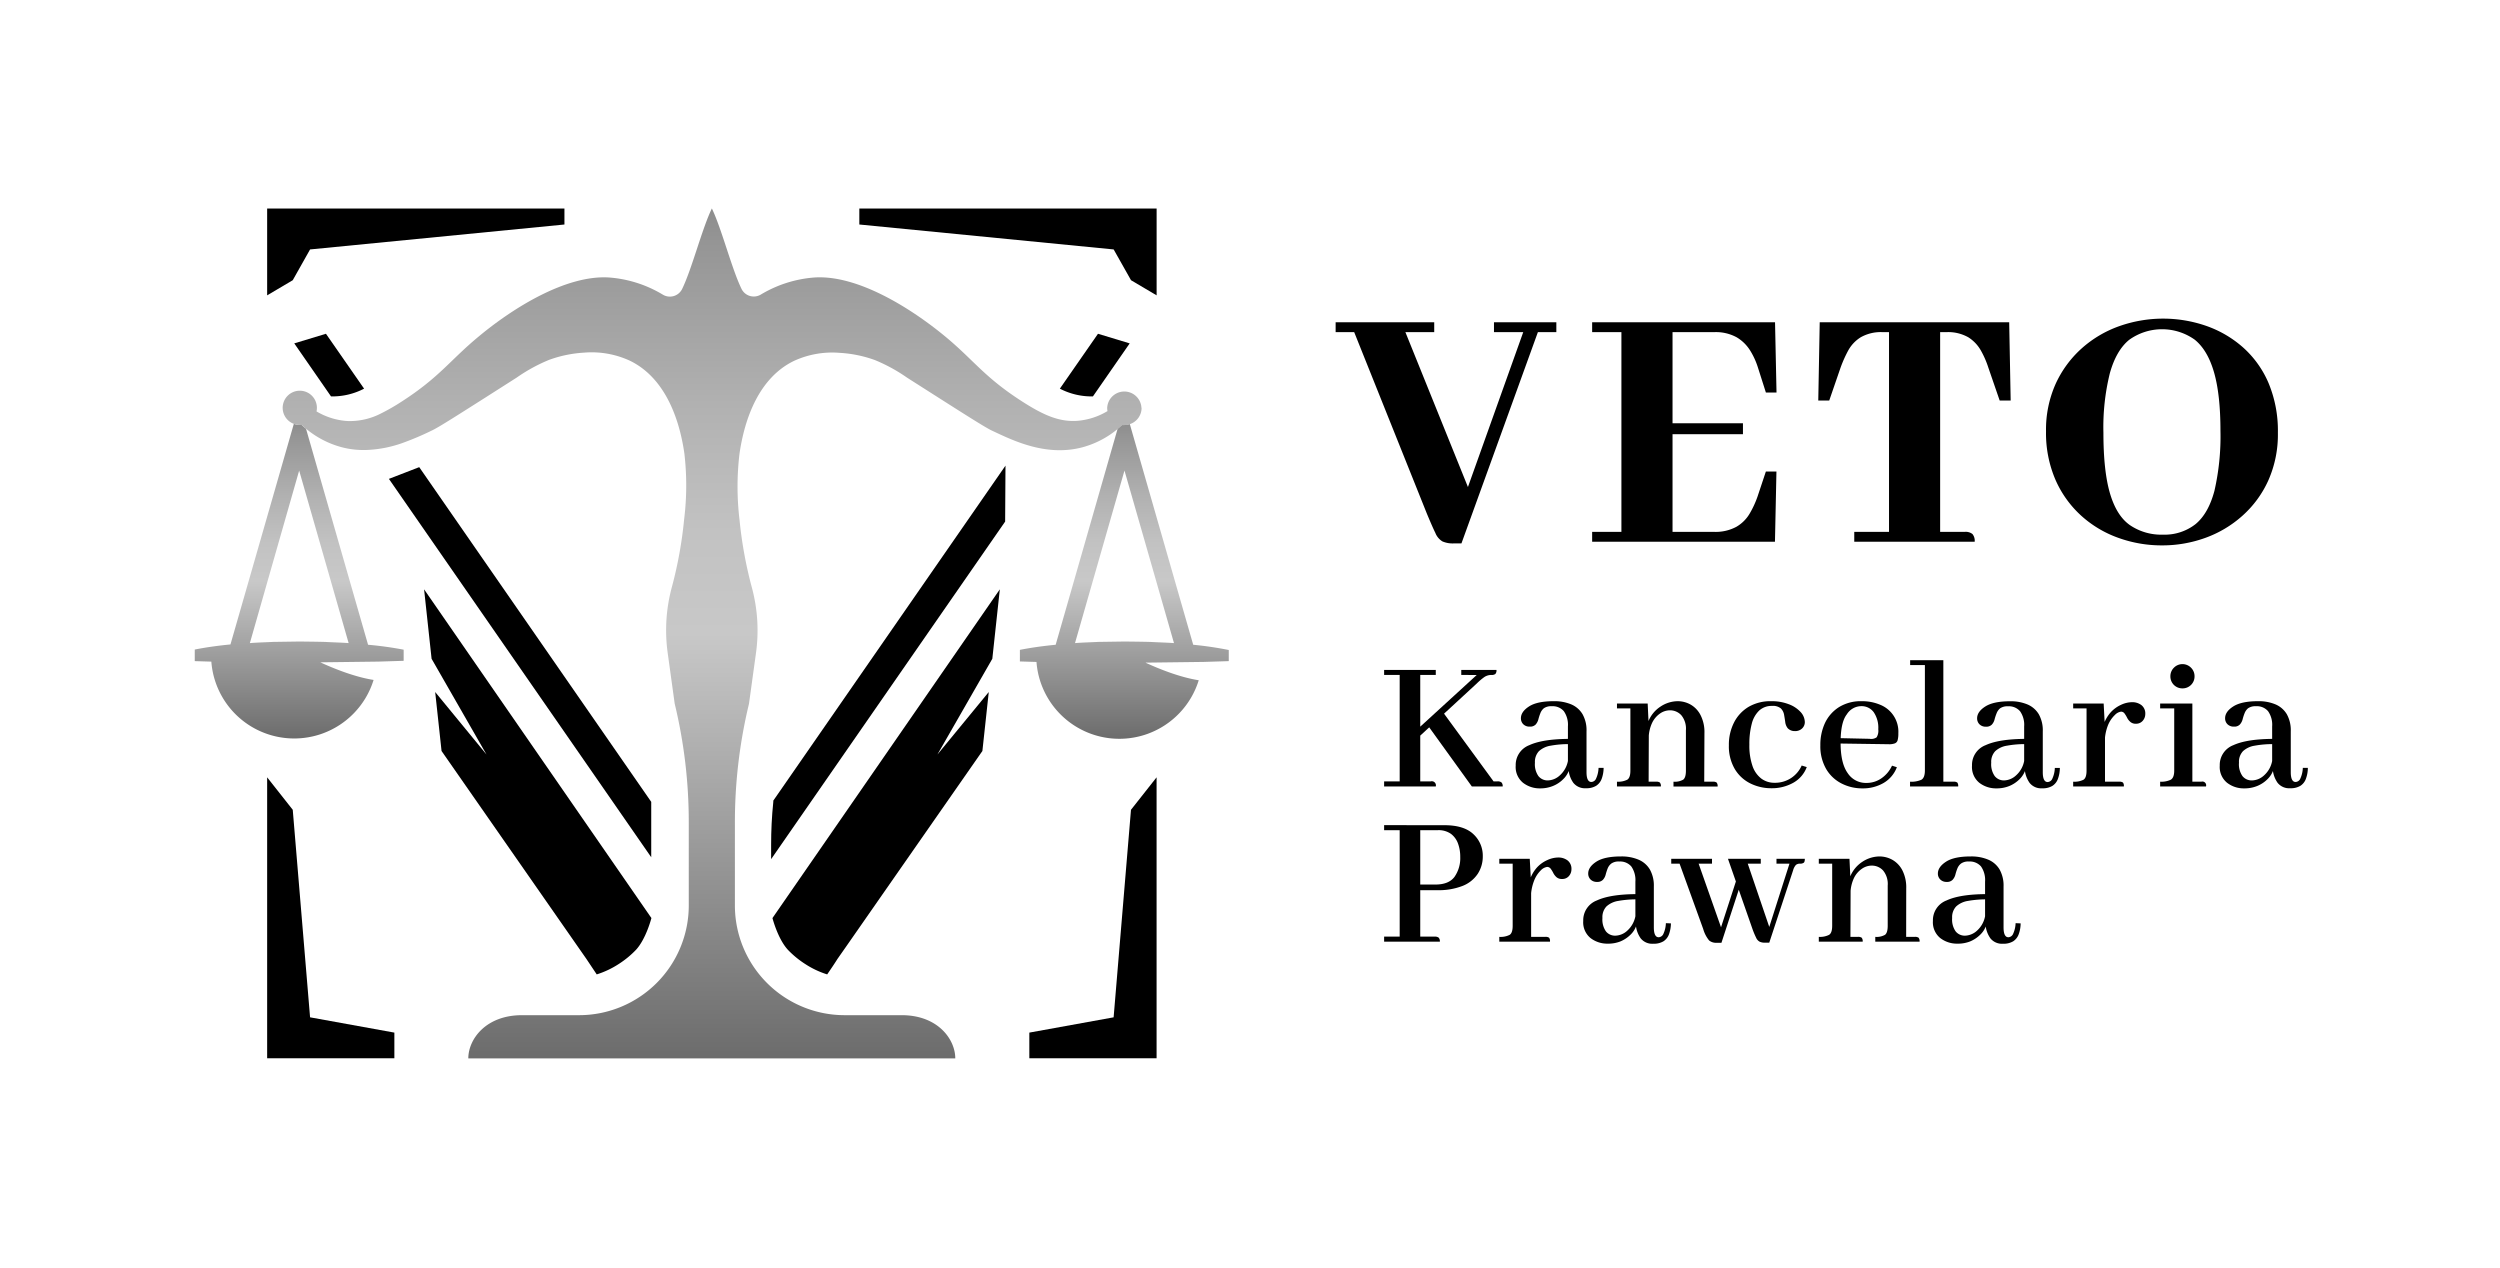 <svg id="Layer_1" data-name="Layer 1" xmlns="http://www.w3.org/2000/svg" xmlns:xlink="http://www.w3.org/1999/xlink" viewBox="0 0 710 360"><defs><style>.cls-1{fill:url(#linear-gradient);}.cls-2{fill:url(#linear-gradient-2);}.cls-3{fill:url(#linear-gradient-3);}.cls-4{fill:url(#linear-gradient-4);}</style><linearGradient id="linear-gradient" x1="202.17" y1="59.24" x2="202.17" y2="59.22" gradientUnits="userSpaceOnUse"><stop offset="0" stop-color="#6c6c6c"/><stop offset="0.5" stop-color="#c8c8c8"/><stop offset="0.62" stop-color="#c2c2c2"/><stop offset="0.77" stop-color="#b1b1b1"/><stop offset="0.96" stop-color="#959595"/><stop offset="1" stop-color="#8d8d8d"/></linearGradient><linearGradient id="linear-gradient-2" x1="84.99" y1="209.76" x2="84.99" y2="120.41" xlink:href="#linear-gradient"/><linearGradient id="linear-gradient-3" x1="202.23" y1="300.53" x2="202.23" y2="59.24" xlink:href="#linear-gradient"/><linearGradient id="linear-gradient-4" x1="319.34" y1="209.76" x2="319.34" y2="120.45" xlink:href="#linear-gradient"/></defs><polygon class="cls-1" points="202.18 59.23 202.18 59.24 202.17 59.24 202.17 59.22 202.18 59.23"/><path class="cls-2" d="M104.53,183.11,86.91,121.76c-.46-.37-.87-.73-1.25-1.09a5.66,5.66,0,0,1-.57,0,4.68,4.68,0,0,1-1.64-.3l-18,62.65c-3.37.33-6.76.78-10.14,1.45v3.29l4.71.14a23.6,23.6,0,0,0,46.08,5.2c-5.77-.9-12-3.56-15.14-5l8.85-.11,7.1-.09h.32l7.41-.23v-3.16A101.27,101.27,0,0,0,104.53,183.11Zm-12.12-.8c-2.47-.07-4.94-.09-7.41-.12l-7.42.11c-2.21.12-4.42.16-6.62.34l14-49,14.05,49C96.84,182.48,94.63,182.44,92.41,182.31Z"/><path class="cls-3" d="M324.21,115.84a4.87,4.87,0,0,1-3.31,4.61,4.71,4.71,0,0,1-1.55.26,4.48,4.48,0,0,1-.64,0c-.39.36-.83.73-1.29,1.11a26.44,26.44,0,0,1-10,5.21c-10.47,2.78-20.05-2.09-25.72-4.74-1.75-.83-6.15-3.61-14.87-9.16l-9.2-5.86a47.43,47.43,0,0,0-9.13-5,35.29,35.29,0,0,0-10-2.06,26,26,0,0,0-13,2.28c-9.86,4.77-14,16.17-15.48,26.34a78.93,78.93,0,0,0,0,18.75,118.78,118.78,0,0,0,3.48,19.17,46.7,46.7,0,0,1,1.21,18.64l-2,14.49a143.35,143.35,0,0,0-4,33.77v23.49a31.17,31.17,0,0,0,31.15,31.17h16.21c10.32,0,15.23,6.88,15.23,12.28H133c0-5.4,4.92-12.28,15.25-12.28h16.19a31.17,31.17,0,0,0,31.17-31.17V233.59a143.36,143.36,0,0,0-4-33.77l-2-14.49a46.88,46.88,0,0,1,1.21-18.64,117.68,117.68,0,0,0,3.47-19.17,78.41,78.41,0,0,0,.07-18.75c-1.46-10.17-5.64-21.57-15.5-26.34a25.92,25.92,0,0,0-13-2.28,35,35,0,0,0-9.94,2.06,47.51,47.51,0,0,0-9.14,5l-9.19,5.86c-8.73,5.55-13.12,8.33-14.87,9.16a83,83,0,0,1-8.55,3.63,34.16,34.16,0,0,1-9.59,1.91A24.35,24.35,0,0,1,97,127a26.54,26.54,0,0,1-10.06-5.22c-.46-.37-.87-.73-1.25-1.09a5.66,5.66,0,0,1-.57,0,4.68,4.68,0,0,1-1.64-.3A4.86,4.86,0,1,1,90,115.84a4.21,4.21,0,0,1-.11,1,19.61,19.61,0,0,0,8.22,2.69l.77.05a19.32,19.32,0,0,0,9.4-2.2,56.86,56.86,0,0,0,5.68-3.26c10.9-7,13.79-11.77,22-18.56C145.46,87.64,160.69,78,173,78.81a34.54,34.54,0,0,1,15.28,4.89A3.87,3.87,0,0,0,193.76,82c2.81-5.83,5.6-17,8.41-22.8h0c2.8,5.83,5.6,17,8.4,22.8A3.88,3.88,0,0,0,216,83.7a34.54,34.54,0,0,1,15.27-4.89c12.35-.83,27.58,8.83,37.12,16.71,8.22,6.79,11.11,11.59,22,18.56,6.11,3.91,10.59,5.86,15.85,5.41a19.62,19.62,0,0,0,8.29-2.74,4.53,4.53,0,0,1-.09-.91,4.87,4.87,0,0,1,9.73,0Z"/><path class="cls-4" d="M338.87,183.11l-18-62.66a4.71,4.71,0,0,1-1.55.26,4.48,4.48,0,0,1-.64,0c-.39.36-.83.73-1.29,1.11l-17.58,61.29c-3.39.33-6.77.78-10.16,1.45v3.29l4.71.14a23.6,23.6,0,0,0,46.08,5.2c-5.77-.9-12-3.56-15.14-5l8.85-.11,7.09-.09h.33l7.4-.23v-3.16A100.44,100.44,0,0,0,338.87,183.11Zm-12.11-.8c-2.47-.07-4.95-.09-7.41-.12l-7.42.11c-2.21.12-4.42.16-6.63.34l14.05-49,14.06,49C331.18,182.48,329,182.44,326.76,182.31Z"/><polygon points="184.95 227.73 184.95 243.46 110.45 136 119.06 132.67 184.95 227.73"/><path d="M103.4,110.38a19.54,19.54,0,0,1-9.39,2.2L83.57,97.52l9-2.73Z"/><path d="M301,110.38a19.54,19.54,0,0,0,9.39,2.2l10.44-15.06-9-2.73Z"/><path d="M219,239.92V244l66.46-95.87.1-15.89-65.94,95.14,0,.33C219.18,231.91,219,236,219,239.92Z"/><path d="M185,260.73s-1.49,5.86-4.36,9a26.65,26.65,0,0,1-4.85,4,25.24,25.24,0,0,1-6.32,3l-2.93-4.39-2.51-3.6-38.63-55.46-1.81-16.75,14.58,17.76-15.6-27.2-2.13-19.72Z"/><path d="M219.38,260.73s1.49,5.86,4.37,9a26.65,26.65,0,0,0,4.85,4,25.08,25.08,0,0,0,6.32,3c1-1.46,2-2.92,2.92-4.39l2.52-3.6Q259.68,241,279,213.28l1.81-16.75-14.59,17.76,15.6-27.2,2.13-19.72Z"/><polygon points="112 293.26 112 300.54 75.87 300.54 75.87 220.76 83.14 229.98 88.06 288.92 112 293.26"/><polygon points="292.33 293.26 292.33 300.54 328.47 300.54 328.47 220.76 321.2 229.98 316.27 288.92 292.33 293.26"/><polygon points="160.3 63.76 160.3 59.22 75.87 59.22 75.87 83.88 83.14 79.58 88.06 70.84 160.3 63.76"/><polygon points="244.05 63.76 244.05 59.22 328.48 59.22 328.48 83.88 321.21 79.58 316.28 70.84 244.05 63.76"/><path d="M379.32,94.33v-2.8h28v2.8Zm33.55,60a7.34,7.34,0,0,1-3.22-.57,4.92,4.92,0,0,1-2-2.39q-.89-1.82-2.44-5.55L383.47,91.53H398l20.05,49.65h-2.18L432.6,94.33h4.16l-21.71,60Zm11.42-60v-2.8H442v2.8Z"/><path d="M501.51,111.47l-2.28-7.16A20.89,20.89,0,0,0,497,99.48a11.26,11.26,0,0,0-3.79-3.69,12.31,12.31,0,0,0-6.44-1.46H452.17v-2.8h51.94l.42,19.94Zm-49.34,42.38v-2.8h34.59a12.39,12.39,0,0,0,6.39-1.45,10.46,10.46,0,0,0,3.79-3.8,27,27,0,0,0,2.18-4.72l2.39-7.17h3l-.42,19.94Zm8.31,0V91.53H475v62.32Zm6.44-30.54V120.2H495v3.11Z"/><path d="M570.61,91.53l.42,22.23h-3.12l-3.22-9.35a25.74,25.74,0,0,0-2.13-4.88A10.59,10.59,0,0,0,559,95.79a11.57,11.57,0,0,0-6.24-1.46H534.67a11.51,11.51,0,0,0-6.23,1.46,10.14,10.14,0,0,0-3.54,3.74,35.54,35.54,0,0,0-2.18,4.88l-3.22,9.35h-3.11l.41-22.23Zm-44,62.32v-2.8H558a3.05,3.05,0,0,1,2.18.62,3,3,0,0,1,.63,2.18Zm9.87,0V91.53H551v62.32Z"/><path d="M646.92,122.9a32.15,32.15,0,0,1-2.7,13.5,29.85,29.85,0,0,1-7.38,10.08,32.1,32.1,0,0,1-10.54,6.28A35.81,35.81,0,0,1,614,154.89a36.22,36.22,0,0,1-12.36-2.13,31.44,31.44,0,0,1-10.55-6.28,30,30,0,0,1-7.32-10.18,33.48,33.48,0,0,1-2.7-13.82,31.77,31.77,0,0,1,2.75-13.5,30.53,30.53,0,0,1,7.43-10.08,32.05,32.05,0,0,1,10.65-6.28,37.34,37.34,0,0,1,24.72-.05,31.34,31.34,0,0,1,10.44,6.13,28.54,28.54,0,0,1,7.22,10.12A35.12,35.12,0,0,1,646.92,122.9Zm-16.31-.52q0-10.29-1.82-16.62t-5.5-9.3a16,16,0,0,0-18.6.05q-3.69,3-5.5,9.51a64,64,0,0,0-1.82,16.88q0,10.9,1.87,17.24t5.66,9a15.8,15.8,0,0,0,9.4,2.7,14.21,14.21,0,0,0,9.25-3q3.63-3,5.35-9.45A69.3,69.3,0,0,0,630.61,122.38Z"/><path d="M393.09,191.69v-1.43h14.67v1.43Zm0,31.66v-1.44h13.24a1.17,1.17,0,0,1,1.43,1.44Zm4.42,0V190.26h5.84v33.09Zm4.9-13.57-.38-2.2,17.37-15.89H415v-1.43h10a1.51,1.51,0,0,1-.33,1.16,1.76,1.76,0,0,1-1.1.27,3.54,3.54,0,0,0-2,.58,17.82,17.82,0,0,0-2.18,1.85ZM418,223.35l-12.41-17.21,4.35-3.69,14.23,19.46h1.11a1.7,1.7,0,0,1,1.15.31,1.51,1.51,0,0,1,.33,1.13Z"/><path d="M437.41,223.9a7.71,7.71,0,0,1-4.88-1.6,5.75,5.75,0,0,1-2.07-4.85,6,6,0,0,1,3.86-5.82q3.85-1.78,11.58-1.79v1.49a28.45,28.45,0,0,0-5.49.44,6.4,6.4,0,0,0-3.36,1.57,4.46,4.46,0,0,0-1.13,3.28,5.81,5.81,0,0,0,1,3.8,3.33,3.33,0,0,0,2.68,1.22A5.23,5.23,0,0,0,443,220.2a7.32,7.32,0,0,0,2.29-4.08v-9.81a6.75,6.75,0,0,0-1.16-4.33,4.16,4.16,0,0,0-3.42-1.41,3.6,3.6,0,0,0-2.26.58,3.41,3.41,0,0,0-1,1.44,14,14,0,0,0-.55,1.7,3.57,3.57,0,0,1-.77,1.47,2.15,2.15,0,0,1-1.66.6,2.46,2.46,0,0,1-1.87-.69,2.34,2.34,0,0,1-.66-1.68q0-1.87,2.31-3.36c1.54-1,3.88-1.49,7-1.49a12.34,12.34,0,0,1,5,.91,6.87,6.87,0,0,1,3.19,2.78,9.25,9.25,0,0,1,1.13,4.86v11.58c0,1.87.46,2.81,1.38,2.81a1.54,1.54,0,0,0,1.35-1,7.87,7.87,0,0,0,.69-3l1.44,0a9.34,9.34,0,0,1-.55,3.09,4,4,0,0,1-1.58,2,5.28,5.28,0,0,1-2.89.69,4.21,4.21,0,0,1-3.59-1.55,7.63,7.63,0,0,1-1.37-4h.27a6.32,6.32,0,0,1-1.71,2.92,8.73,8.73,0,0,1-3,2A9.47,9.47,0,0,1,437.41,223.9Z"/><path d="M471.69,223.35H459.22V222a5.78,5.78,0,0,0,2.9-.55c.61-.37.91-1.23.91-2.59V201.18h-3.81V199.8h8.72l.33,7L468.21,222h2.1a1.68,1.68,0,0,1,1.1.25A1.59,1.59,0,0,1,471.69,223.35ZM484,222h2.43a1.7,1.7,0,0,1,1.1.25,1.6,1.6,0,0,1,.27,1.13H475.27V222a4.79,4.79,0,0,0,2.76-.58c.51-.39.77-1.24.77-2.56V207.41a6,6,0,0,0-1.32-4.3,4.35,4.35,0,0,0-3.26-1.38,4.93,4.93,0,0,0-2.73.88,6.84,6.84,0,0,0-2.26,2.62,10.56,10.56,0,0,0-1,4.39l-.16-4.58a9,9,0,0,1,3.53-4.38,8.92,8.92,0,0,1,4.85-1.52,7.53,7.53,0,0,1,3.75,1,7.23,7.23,0,0,1,2.78,3,10.6,10.6,0,0,1,1.08,5.08Z"/><path d="M503.08,199.14a13.23,13.23,0,0,1,4.85.83,8.61,8.61,0,0,1,3.4,2.2,4.36,4.36,0,0,1,1.24,2.92,2.47,2.47,0,0,1-.75,1.77,2.81,2.81,0,0,1-2.12.77,2.68,2.68,0,0,1-2-.83A3.51,3.51,0,0,1,507,205q-.14-1-.33-2.07a3.34,3.34,0,0,0-.91-1.74,3.5,3.5,0,0,0-2.48-.71,5.21,5.21,0,0,0-3.64,1.29,7.77,7.77,0,0,0-2.13,3.75,22.2,22.2,0,0,0-.69,5.93,17.74,17.74,0,0,0,.91,6.15,7.55,7.55,0,0,0,2.54,3.56,6.18,6.18,0,0,0,3.67,1.15,8.31,8.31,0,0,0,4.74-1.35,8.21,8.21,0,0,0,3-3.55l1.44.44a8.5,8.5,0,0,1-3.89,4.49,12.34,12.34,0,0,1-6.09,1.52,13.37,13.37,0,0,1-6.07-1.38,10.63,10.63,0,0,1-4.41-4.11,12.73,12.73,0,0,1-1.66-6.7,13.88,13.88,0,0,1,1.49-6.53,10.94,10.94,0,0,1,4.19-4.44A12.31,12.31,0,0,1,503.08,199.14Z"/><path d="M522.73,210.94c0,3.86.66,6.73,2,8.6a6.15,6.15,0,0,0,5.32,2.81,7.31,7.31,0,0,0,4.36-1.37,8.78,8.78,0,0,0,2.92-3.53l1.38.44a8.74,8.74,0,0,1-3.75,4.46,11.63,11.63,0,0,1-6.07,1.55,12.84,12.84,0,0,1-5.87-1.38,10.68,10.68,0,0,1-4.38-4.11,12.84,12.84,0,0,1-1.66-6.75,14.6,14.6,0,0,1,1.35-6.4,10.8,10.8,0,0,1,4-4.47,11.73,11.73,0,0,1,6.37-1.65,13.1,13.1,0,0,1,5.24,1,8.24,8.24,0,0,1,5.19,8.13,7.18,7.18,0,0,1-.2,1.93,1.32,1.32,0,0,1-.77.91,4.69,4.69,0,0,1-1.79.25l-15.22-.22v-1.54l9.81.22a2.71,2.71,0,0,0,2-.42,3.58,3.58,0,0,0,.47-2.29,7.79,7.79,0,0,0-1.32-4.88,4.26,4.26,0,0,0-3.53-1.68,4.87,4.87,0,0,0-4.08,2.32C523.28,204.43,522.73,207.12,522.73,210.94Z"/><path d="M556.12,223.35H542.45V222a6.86,6.86,0,0,0,3.22-.55c.65-.37,1-1.25,1-2.65V188.88h-4.19V187.5h9.43V222h2.87a1.7,1.7,0,0,1,1.1.25A1.6,1.6,0,0,1,556.12,223.35Z"/><path d="M567,223.9a7.74,7.74,0,0,1-4.89-1.6,5.77,5.77,0,0,1-2.06-4.85,6,6,0,0,1,3.86-5.82q3.86-1.78,11.58-1.79v1.49a28.45,28.45,0,0,0-5.49.44,6.36,6.36,0,0,0-3.36,1.57,4.42,4.42,0,0,0-1.13,3.28,5.81,5.81,0,0,0,1,3.8,3.32,3.32,0,0,0,2.67,1.22,5.21,5.21,0,0,0,3.39-1.44,7.26,7.26,0,0,0,2.29-4.08v-9.81A6.69,6.69,0,0,0,573.7,202a4.16,4.16,0,0,0-3.42-1.41,3.62,3.62,0,0,0-2.26.58,3.47,3.47,0,0,0-1,1.44,14.07,14.07,0,0,0-.56,1.7,3.35,3.35,0,0,1-.77,1.47,2.14,2.14,0,0,1-1.65.6,2.48,2.48,0,0,1-1.88-.69,2.34,2.34,0,0,1-.66-1.68c0-1.25.77-2.37,2.32-3.36s3.88-1.49,7-1.49a12.29,12.29,0,0,1,5,.91,6.85,6.85,0,0,1,3.2,2.78,9.35,9.35,0,0,1,1.13,4.86v11.58c0,1.87.46,2.81,1.38,2.81a1.54,1.54,0,0,0,1.35-1,7.87,7.87,0,0,0,.69-3l1.43,0a9.09,9.09,0,0,1-.55,3.09,3.94,3.94,0,0,1-1.57,2,5.32,5.32,0,0,1-2.9.69,4.19,4.19,0,0,1-3.58-1.55,7.73,7.73,0,0,1-1.38-4h.28a6.5,6.5,0,0,1-1.71,2.92,8.83,8.83,0,0,1-3,2A9.47,9.47,0,0,1,567,223.9Z"/><path d="M603.17,223.35H588.78V222a5.74,5.74,0,0,0,2.92-.55c.59-.37.88-1.23.88-2.59V201.18h-3.8V199.8h8.66l.38,7.22V222h4a1.74,1.74,0,0,1,1.11.25A1.6,1.6,0,0,1,603.17,223.35Zm3.42-17.81A2.26,2.26,0,0,1,605,205a3.94,3.94,0,0,1-.91-1.18,8,8,0,0,0-.72-1.19,1.21,1.21,0,0,0-1-.52,3,3,0,0,0-1.73.93,8.31,8.31,0,0,0-2,3,13.29,13.29,0,0,0-.88,5.24l-.39-5.29a10,10,0,0,1,2-3.61,9,9,0,0,1,3-2.21,7.61,7.61,0,0,1,3.14-.75,4.31,4.31,0,0,1,2.65.83,3,3,0,0,1,1.1,2.54,2.91,2.91,0,0,1-.71,1.9A2.46,2.46,0,0,1,606.59,205.54Z"/><path d="M626.48,223.35h-13V222a6.22,6.22,0,0,0,3-.55c.65-.37,1-1.23,1-2.59V201.18h-4V199.8h9.15V222h2.54a1.07,1.07,0,0,1,1.32,1.38Zm-6.67-27.85a3.38,3.38,0,0,1-3.42-3.42,3.38,3.38,0,0,1,1-2.45,3.4,3.4,0,0,1,4.86,0,3.38,3.38,0,0,1,1,2.45,3.38,3.38,0,0,1-3.42,3.42Z"/><path d="M637.36,223.9a7.7,7.7,0,0,1-4.88-1.6,5.75,5.75,0,0,1-2.07-4.85,6,6,0,0,1,3.86-5.82q3.86-1.78,11.58-1.79v1.49a28.45,28.45,0,0,0-5.49.44,6.36,6.36,0,0,0-3.36,1.57,4.42,4.42,0,0,0-1.13,3.28,5.81,5.81,0,0,0,1,3.8,3.32,3.32,0,0,0,2.67,1.22A5.21,5.21,0,0,0,643,220.2a7.26,7.26,0,0,0,2.29-4.08v-9.81a6.69,6.69,0,0,0-1.16-4.33,4.16,4.16,0,0,0-3.42-1.41,3.64,3.64,0,0,0-2.26.58,3.47,3.47,0,0,0-1,1.44,14,14,0,0,0-.55,1.7,3.48,3.48,0,0,1-.78,1.47,2.12,2.12,0,0,1-1.65.6,2.5,2.5,0,0,1-1.88-.69,2.34,2.34,0,0,1-.66-1.68c0-1.25.77-2.37,2.32-3.36s3.88-1.49,7-1.49a12.29,12.29,0,0,1,5,.91,6.85,6.85,0,0,1,3.2,2.78,9.35,9.35,0,0,1,1.13,4.86v11.58c0,1.87.46,2.81,1.38,2.81a1.54,1.54,0,0,0,1.35-1,7.87,7.87,0,0,0,.69-3l1.43,0a9.09,9.09,0,0,1-.55,3.09,3.94,3.94,0,0,1-1.57,2,5.3,5.3,0,0,1-2.89.69,4.2,4.2,0,0,1-3.59-1.55,7.73,7.73,0,0,1-1.38-4h.28a6.5,6.5,0,0,1-1.71,2.92,8.83,8.83,0,0,1-3,2A9.47,9.47,0,0,1,637.36,223.9Z"/><path d="M410.25,234.36q5.5,0,8.18,2.53a8.32,8.32,0,0,1,2.68,6.29,9,9,0,0,1-1.44,5,9.22,9.22,0,0,1-4.3,3.42,18.61,18.61,0,0,1-7.22,1.21h-8.33v-1.6h7.83q3.81,0,5.44-2.2a9.27,9.27,0,0,0,1.62-5.63,10.9,10.9,0,0,0-.63-3.8,6,6,0,0,0-2-2.76,6.08,6.08,0,0,0-3.72-1.05H393.09v-1.43Zm-17.16,33.08V266h14.34a1.74,1.74,0,0,1,1.16.3,1.53,1.53,0,0,1,.33,1.13Zm4.42,0V234.36h5.84v33.08Z"/><path d="M440.19,267.44H425.8v-1.37a5.72,5.72,0,0,0,2.92-.56c.59-.36.88-1.23.88-2.59V245.28h-3.8V243.9h8.65l.39,7.22v14.95h4a1.76,1.76,0,0,1,1.1.24A1.57,1.57,0,0,1,440.19,267.44Zm3.42-17.81a2.24,2.24,0,0,1-1.57-.52,4,4,0,0,1-.91-1.19,7.87,7.87,0,0,0-.72-1.18,1.25,1.25,0,0,0-1.05-.53,3.11,3.11,0,0,0-1.74.94,8.3,8.3,0,0,0-1.95,3,13.29,13.29,0,0,0-.88,5.24l-.39-5.3a10.16,10.16,0,0,1,2-3.61,8.84,8.84,0,0,1,3-2.2,7.61,7.61,0,0,1,3.14-.75,4.31,4.31,0,0,1,2.65.83,3,3,0,0,1,1.1,2.53,2.9,2.9,0,0,1-.72,1.91A2.43,2.43,0,0,1,443.61,249.63Z"/><path d="M456.58,268a7.79,7.79,0,0,1-4.88-1.6,5.76,5.76,0,0,1-2.06-4.86,6,6,0,0,1,3.86-5.81q3.86-1.8,11.58-1.8v1.49a29.28,29.28,0,0,0-5.49.44,6.44,6.44,0,0,0-3.37,1.58,4.44,4.44,0,0,0-1.13,3.28,5.85,5.85,0,0,0,1,3.8,3.33,3.33,0,0,0,2.68,1.21,5.2,5.2,0,0,0,3.39-1.43,7.39,7.39,0,0,0,2.29-4.08V250.4a6.77,6.77,0,0,0-1.16-4.33,4.19,4.19,0,0,0-3.42-1.4,3.56,3.56,0,0,0-2.26.58,3.32,3.32,0,0,0-1.05,1.43,16.15,16.15,0,0,0-.55,1.71,3.37,3.37,0,0,1-.77,1.46,2.11,2.11,0,0,1-1.65.61,2.48,2.48,0,0,1-1.88-.69,2.34,2.34,0,0,1-.66-1.68c0-1.25.77-2.37,2.31-3.37s3.88-1.49,7-1.49a12.28,12.28,0,0,1,5,.92,6.84,6.84,0,0,1,3.2,2.78,9.33,9.33,0,0,1,1.13,4.85v11.58q0,2.82,1.38,2.82a1.56,1.56,0,0,0,1.35-1,7.88,7.88,0,0,0,.69-3l1.43.06a9.44,9.44,0,0,1-.55,3.09,4,4,0,0,1-1.57,2,5.32,5.32,0,0,1-2.9.69,4.18,4.18,0,0,1-3.58-1.55,7.76,7.76,0,0,1-1.38-4h.27a6.44,6.44,0,0,1-1.7,2.92,9,9,0,0,1-3,2A9.52,9.52,0,0,1,456.58,268Z"/><path d="M482.41,245.28,489,264h-.44l5.08-15.66,1.1,1.49-5.85,17.92h-1.38a3.09,3.09,0,0,1-2.12-.66,9,9,0,0,1-1.68-3.26L477,245.28h-2.37V243.9h11.58v1.38Zm13.95,0,6.34,18.64h-.44l5.95-18.64h-3.69V243.9h8.05c0,.59-.11,1-.33,1.13a1.68,1.68,0,0,1-1,.25,1.82,1.82,0,0,0-1.19.35,3.74,3.74,0,0,0-.8,1.52l-6.78,20.57h-1.21a3.47,3.47,0,0,1-1.52-.28,2.34,2.34,0,0,1-1-1.13,22.59,22.59,0,0,1-1.05-2.51l-6.95-19.9h9.32v1.38Z"/><path d="M529,267.44H516.54v-1.37a5.75,5.75,0,0,0,2.89-.56c.61-.36.91-1.23.91-2.59V245.28h-3.8V243.9h8.71l.33,7-.06,15.17h2.1a1.76,1.76,0,0,1,1.1.24A1.57,1.57,0,0,1,529,267.44Zm12.35-1.37h2.43a1.76,1.76,0,0,1,1.1.24,1.62,1.62,0,0,1,.28,1.13H532.58v-1.37a4.83,4.83,0,0,0,2.76-.58c.51-.39.77-1.24.77-2.57V251.51a6,6,0,0,0-1.32-4.3,4.34,4.34,0,0,0-3.26-1.38,4.92,4.92,0,0,0-2.72.88,6.77,6.77,0,0,0-2.27,2.62,10.55,10.55,0,0,0-1,4.38l-.16-4.57a9.07,9.07,0,0,1,3.53-4.39,8.92,8.92,0,0,1,4.85-1.52,7.54,7.54,0,0,1,3.75,1,7.25,7.25,0,0,1,2.79,3,10.68,10.68,0,0,1,1.07,5.07Z"/><path d="M555.9,268a7.77,7.77,0,0,1-4.88-1.6,5.77,5.77,0,0,1-2.07-4.86,6,6,0,0,1,3.86-5.81q3.86-1.8,11.58-1.8v1.49a29.28,29.28,0,0,0-5.49.44,6.37,6.37,0,0,0-3.36,1.58,4.44,4.44,0,0,0-1.13,3.28,5.85,5.85,0,0,0,1,3.8,3.31,3.31,0,0,0,2.67,1.21,5.24,5.24,0,0,0,3.4-1.43,7.32,7.32,0,0,0,2.28-4.08V250.4a6.77,6.77,0,0,0-1.15-4.33,4.21,4.21,0,0,0-3.42-1.4,3.54,3.54,0,0,0-2.26.58,3.32,3.32,0,0,0-1.05,1.43,14.14,14.14,0,0,0-.55,1.71,3.38,3.38,0,0,1-.78,1.46,2.09,2.09,0,0,1-1.65.61,2.46,2.46,0,0,1-1.87-.69,2.31,2.31,0,0,1-.67-1.68c0-1.25.78-2.37,2.32-3.37s3.88-1.49,7-1.49a12.25,12.25,0,0,1,5,.92,6.8,6.8,0,0,1,3.2,2.78,9.33,9.33,0,0,1,1.13,4.85v11.58q0,2.82,1.38,2.82a1.56,1.56,0,0,0,1.35-1,7.88,7.88,0,0,0,.69-3l1.43.06a9.18,9.18,0,0,1-.55,3.09,4,4,0,0,1-1.57,2,5.3,5.3,0,0,1-2.89.69,4.2,4.2,0,0,1-3.59-1.55,7.76,7.76,0,0,1-1.38-4h.28a6.37,6.37,0,0,1-1.71,2.92,9,9,0,0,1-3,2A9.47,9.47,0,0,1,555.9,268Z"/></svg>